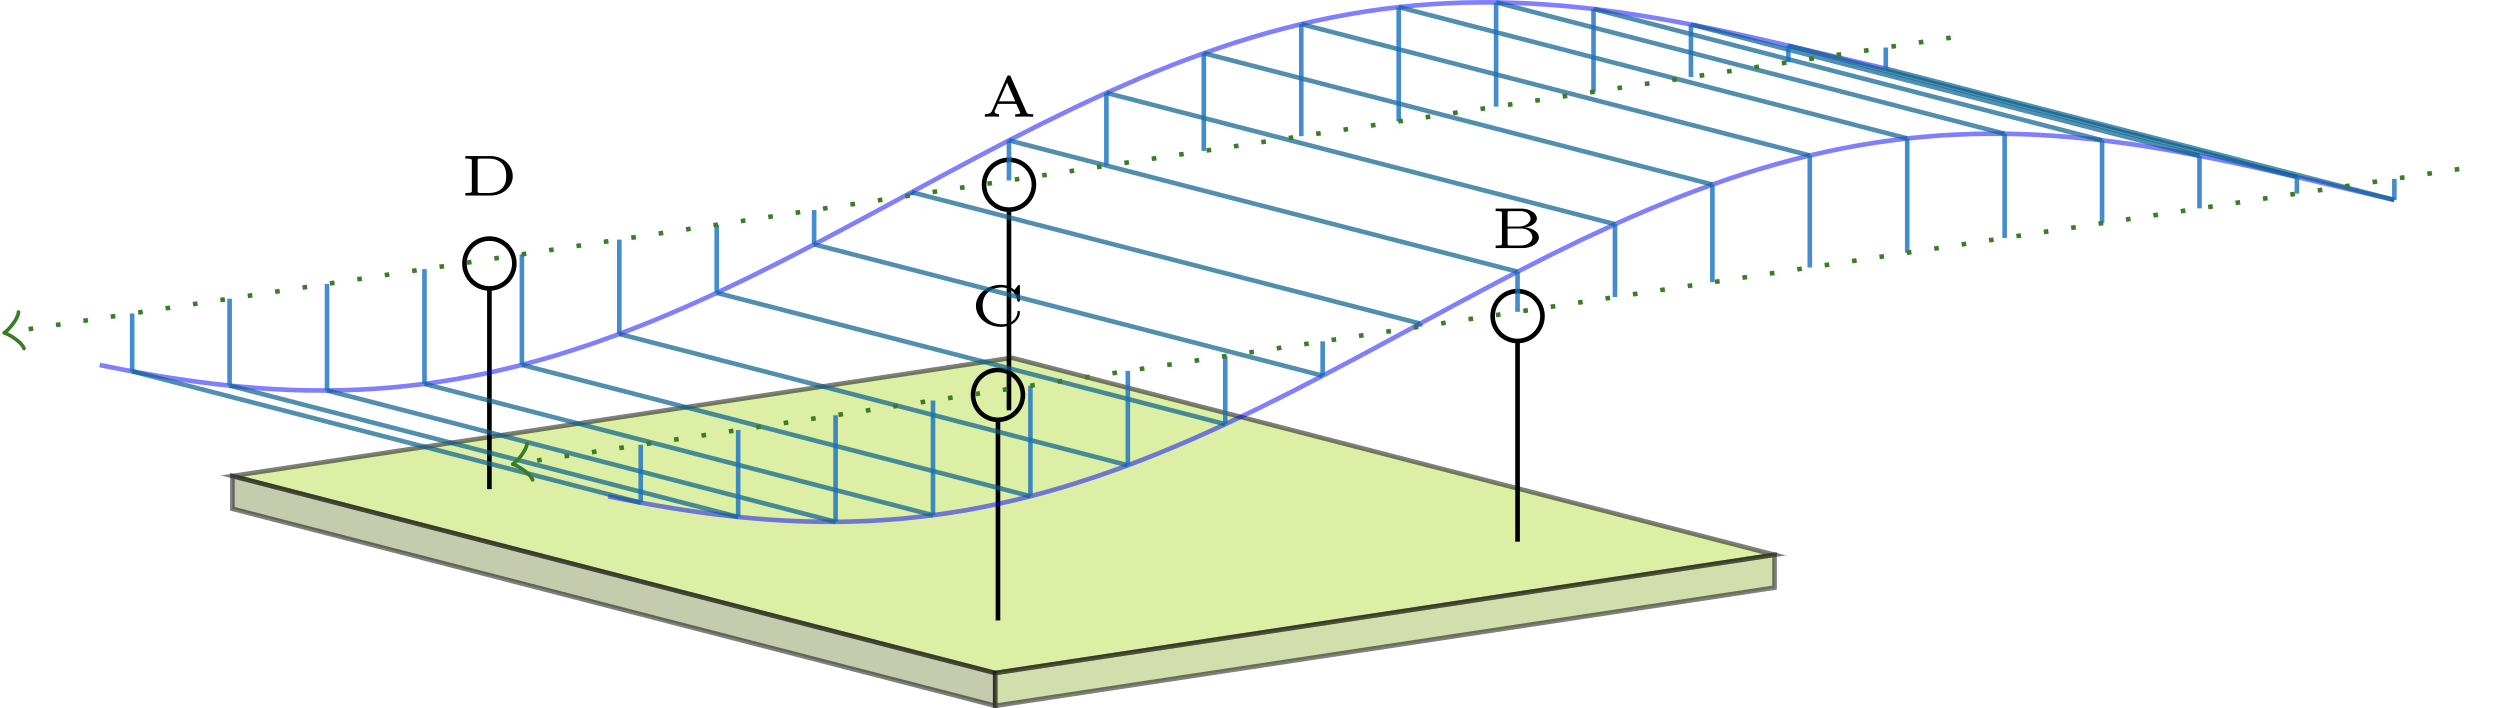 <?xml version="1.0" encoding="UTF-8"?>
<svg xmlns="http://www.w3.org/2000/svg" xmlns:xlink="http://www.w3.org/1999/xlink" width="215.827pt" height="61.134pt" viewBox="0 0 215.827 61.134" version="1.1">
<defs>
<g>
<symbol overflow="visible" id="glyph0-0">
<path style="stroke:none;" d=""/>
</symbol>
<symbol overflow="visible" id="glyph0-1">
<path style="stroke:none;" d="M 4.531 0 L 4.531 -0.219 L 4.406 -0.219 C 4.094 -0.219 4.016 -0.25 3.953 -0.391 L 2.609 -3.438 C 2.578 -3.531 2.562 -3.562 2.438 -3.562 C 2.359 -3.562 2.312 -3.547 2.266 -3.453 L 0.984 -0.516 C 0.875 -0.266 0.609 -0.219 0.359 -0.219 L 0.359 0 C 0.531 -0.016 0.75 -0.016 0.938 -0.016 C 1 -0.016 1.344 -0.016 1.578 0 L 1.578 -0.219 C 1.297 -0.219 1.203 -0.344 1.203 -0.438 C 1.203 -0.469 1.219 -0.484 1.219 -0.516 L 1.484 -1.109 L 3.078 -1.109 L 3.391 -0.406 C 3.422 -0.359 3.422 -0.344 3.422 -0.344 C 3.422 -0.219 3.141 -0.219 2.984 -0.219 L 2.984 0 L 3.797 -0.016 Z M 2.984 -1.328 L 1.578 -1.328 L 2.281 -2.938 Z M 2.984 -1.328 "/>
</symbol>
<symbol overflow="visible" id="glyph0-2">
<path style="stroke:none;" d="M 4.516 -1.672 C 4.516 -2.609 3.688 -3.406 2.609 -3.406 L 0.422 -3.406 L 0.422 -3.188 C 0.547 -3.188 0.688 -3.188 0.797 -3.172 C 0.984 -3.156 0.984 -3.094 0.984 -2.969 L 0.984 -0.438 C 0.984 -0.312 0.984 -0.25 0.797 -0.234 C 0.688 -0.219 0.531 -0.219 0.422 -0.219 L 0.422 0 L 2.609 0 C 3.672 0 4.516 -0.75 4.516 -1.672 Z M 3.953 -1.672 C 3.953 -1.234 3.859 -0.875 3.562 -0.594 C 3.406 -0.438 3.047 -0.219 2.469 -0.219 L 1.734 -0.219 C 1.484 -0.219 1.484 -0.25 1.484 -0.422 L 1.484 -2.984 C 1.484 -3.156 1.484 -3.188 1.734 -3.188 L 2.469 -3.188 C 3.062 -3.188 3.422 -2.938 3.547 -2.812 C 3.734 -2.625 3.953 -2.328 3.953 -1.672 Z M 3.953 -1.672 "/>
</symbol>
<symbol overflow="visible" id="glyph0-3">
<path style="stroke:none;" d="M 4.281 -1.172 C 4.281 -1.25 4.266 -1.266 4.188 -1.266 C 4.125 -1.266 4.078 -1.266 4.078 -1.188 C 4.031 -0.422 3.312 -0.109 2.734 -0.109 C 2.031 -0.109 1.062 -0.5 1.062 -1.703 C 1.062 -2.891 2 -3.297 2.719 -3.297 C 3.172 -3.297 3.906 -3.062 4.062 -2.125 C 4.078 -2.062 4.141 -2.062 4.172 -2.062 C 4.281 -2.062 4.281 -2.109 4.281 -2.203 L 4.281 -3.375 C 4.281 -3.453 4.281 -3.516 4.203 -3.516 C 4.156 -3.516 4.141 -3.5 4.109 -3.453 L 3.812 -3.078 C 3.516 -3.328 3.125 -3.516 2.641 -3.516 C 1.438 -3.516 0.484 -2.688 0.484 -1.703 C 0.484 -0.719 1.438 0.109 2.641 0.109 C 3.609 0.109 4.281 -0.5 4.281 -1.172 Z M 4.281 -1.172 "/>
</symbol>
<symbol overflow="visible" id="glyph0-4">
<path style="stroke:none;" d="M 4.172 -0.922 C 4.172 -1.281 3.812 -1.688 3 -1.781 C 3.516 -1.859 4 -2.156 4 -2.547 C 4 -3.016 3.375 -3.406 2.641 -3.406 L 0.438 -3.406 L 0.438 -3.188 L 0.578 -3.188 C 0.984 -3.188 0.984 -3.141 0.984 -2.984 L 0.984 -0.422 C 0.984 -0.266 0.984 -0.219 0.578 -0.219 L 0.438 -0.219 L 0.438 0 L 2.797 0 C 3.562 0 4.172 -0.422 4.172 -0.922 Z M 3.453 -2.547 C 3.453 -2.188 3.016 -1.859 2.469 -1.859 L 1.469 -1.859 L 1.469 -3 C 1.469 -3.156 1.469 -3.188 1.719 -3.188 L 2.609 -3.188 C 3.141 -3.188 3.453 -2.859 3.453 -2.547 Z M 3.609 -0.922 C 3.609 -0.547 3.188 -0.219 2.609 -0.219 L 1.719 -0.219 C 1.469 -0.219 1.469 -0.25 1.469 -0.406 L 1.469 -1.688 L 2.656 -1.688 C 3.312 -1.688 3.609 -1.25 3.609 -0.922 Z M 3.609 -0.922 "/>
</symbol>
</g>
<clipPath id="clip1">
  <path d="M 14 25 L 159 25 L 159 61.133 L 14 61.133 Z M 14 25 "/>
</clipPath>
<clipPath id="clip2">
  <path d="M 14 35 L 92 35 L 92 61.133 L 14 61.133 Z M 14 35 "/>
</clipPath>
<clipPath id="clip3">
  <path d="M 80 42 L 159 42 L 159 61.133 L 80 61.133 Z M 80 42 "/>
</clipPath>
<clipPath id="clip4">
  <path d="M 38 8 L 215.828 8 L 215.828 46 L 38 46 Z M 38 8 "/>
</clipPath>
</defs>
<g id="surface1">
<path style=" stroke:none;fill-rule:nonzero;fill:rgb(74.001%,88.228%,29.807%);fill-opacity:0.5;" d="M 87.344 30.887 L 20.062 41.094 L 85.918 58.102 L 153.199 47.895 Z M 87.344 30.887 "/>
<g clip-path="url(#clip1)" clip-rule="nonzero">
<path style="fill:none;stroke-width:0.399;stroke-linecap:butt;stroke-linejoin:miter;stroke:rgb(0%,0%,0%);stroke-opacity:0.5;stroke-miterlimit:10;" d="M 0.713 13.607 L -66.569 3.4 L -0.713 -13.608 L 66.568 -3.401 Z M 0.713 13.607 " transform="matrix(1,0,0,-1,86.631,44.494)"/>
</g>
<path style=" stroke:none;fill-rule:nonzero;fill:rgb(54.854%,59.911%,36.444%);fill-opacity:0.5;" d="M 20.062 41.094 L 20.062 43.926 L 85.918 60.934 L 85.918 58.102 Z M 20.062 41.094 "/>
<g clip-path="url(#clip2)" clip-rule="nonzero">
<path style="fill:none;stroke-width:0.399;stroke-linecap:butt;stroke-linejoin:miter;stroke:rgb(0%,0%,0%);stroke-opacity:0.5;stroke-miterlimit:10;" d="M -66.569 3.4 L -66.569 0.568 L -0.713 -16.44 L -0.713 -13.608 Z M -66.569 3.4 " transform="matrix(1,0,0,-1,86.631,44.494)"/>
</g>
<path style=" stroke:none;fill-rule:nonzero;fill:rgb(65.269%,74.428%,35.135%);fill-opacity:0.5;" d="M 153.199 47.895 L 153.199 50.73 L 85.918 60.934 L 85.918 58.102 Z M 153.199 47.895 "/>
<g clip-path="url(#clip3)" clip-rule="nonzero">
<path style="fill:none;stroke-width:0.399;stroke-linecap:butt;stroke-linejoin:miter;stroke:rgb(0%,0%,0%);stroke-opacity:0.5;stroke-miterlimit:10;" d="M 66.568 -3.401 L 66.568 -6.236 L -0.713 -16.44 L -0.713 -13.608 Z M 66.568 -3.401 " transform="matrix(1,0,0,-1,86.631,44.494)"/>
</g>
<path style="fill:none;stroke-width:0.399;stroke-linecap:butt;stroke-linejoin:miter;stroke:rgb(0%,0%,0%);stroke-opacity:1;stroke-miterlimit:10;" d="M 0.474 9.072 L 0.474 26.396 " transform="matrix(1,0,0,-1,86.631,44.494)"/>
<path style="fill:none;stroke-width:0.399;stroke-linecap:butt;stroke-linejoin:miter;stroke:rgb(0%,0%,0%);stroke-opacity:1;stroke-miterlimit:10;" d="M 4.302 0.002 C 4.302 1.189 3.341 2.15 2.154 2.15 C 0.962 2.15 0.001 1.189 0.001 0.002 C 0.001 -1.19 0.962 -2.151 2.154 -2.151 C 3.341 -2.151 4.302 -1.19 4.302 0.002 Z M 4.302 0.002 " transform="matrix(0,-1,-1,0,87.107,18.099)"/>
<g style="fill:rgb(0%,0%,0%);fill-opacity:1;">
  <use xlink:href="#glyph0-1" x="84.663" y="10.077"/>
</g>
<path style="fill:none;stroke-width:0.399;stroke-linecap:butt;stroke-linejoin:miter;stroke:rgb(0%,0%,0%);stroke-opacity:1;stroke-miterlimit:10;" d="M -44.381 2.267 L -44.381 19.592 " transform="matrix(1,0,0,-1,86.631,44.494)"/>
<path style="fill:none;stroke-width:0.399;stroke-linecap:butt;stroke-linejoin:miter;stroke:rgb(0%,0%,0%);stroke-opacity:1;stroke-miterlimit:10;" d="M 4.304 0.001 C 4.304 1.189 3.339 2.153 2.152 2.153 C 0.964 2.153 -0 1.189 -0 0.001 C -0 -1.19 0.964 -2.151 2.152 -2.151 C 3.339 -2.151 4.304 -1.19 4.304 0.001 Z M 4.304 0.001 " transform="matrix(0,-1,-1,0,42.251,24.902)"/>
<g style="fill:rgb(0%,0%,0%);fill-opacity:1;">
  <use xlink:href="#glyph0-2" x="39.751" y="16.879"/>
</g>
<path style="fill:none;stroke-width:0.399;stroke-linecap:butt;stroke-linejoin:miter;stroke:rgb(0%,0%,0%);stroke-opacity:1;stroke-miterlimit:10;" d="M -0.475 -9.072 L -0.475 8.252 " transform="matrix(1,0,0,-1,86.631,44.494)"/>
<path style="fill:none;stroke-width:0.399;stroke-linecap:butt;stroke-linejoin:miter;stroke:rgb(0%,0%,0%);stroke-opacity:1;stroke-miterlimit:10;" d="M 4.303 -0.001 C 4.303 1.19 3.342 2.151 2.151 2.151 C 0.963 2.151 -0.001 1.19 -0.001 -0.001 C -0.001 -1.189 0.963 -2.154 2.151 -2.154 C 3.342 -2.154 4.303 -1.189 4.303 -0.001 Z M 4.303 -0.001 " transform="matrix(0,-1,-1,0,86.155,36.241)"/>
<g style="fill:rgb(0%,0%,0%);fill-opacity:1;">
  <use xlink:href="#glyph0-3" x="83.768" y="28.108"/>
</g>
<path style="fill:none;stroke-width:0.399;stroke-linecap:butt;stroke-linejoin:miter;stroke:rgb(0%,0%,0%);stroke-opacity:1;stroke-miterlimit:10;" d="M 44.381 -2.268 L 44.381 15.056 " transform="matrix(1,0,0,-1,86.631,44.494)"/>
<path style="fill:none;stroke-width:0.399;stroke-linecap:butt;stroke-linejoin:miter;stroke:rgb(0%,0%,0%);stroke-opacity:1;stroke-miterlimit:10;" d="M 4.305 -0.001 C 4.305 1.187 3.34 2.152 2.153 2.152 C 0.965 2.152 0 1.187 0 -0.001 C 0 -1.188 0.965 -2.153 2.153 -2.153 C 3.34 -2.153 4.305 -1.188 4.305 -0.001 Z M 4.305 -0.001 " transform="matrix(0,-1,-1,0,131.011,29.438)"/>
<g style="fill:rgb(0%,0%,0%);fill-opacity:1;">
  <use xlink:href="#glyph0-4" x="128.681" y="21.415"/>
</g>
<path style="fill:none;stroke-width:0.399;stroke-linecap:butt;stroke-linejoin:miter;stroke:rgb(0%,0%,100%);stroke-opacity:0.5;stroke-miterlimit:10;" d="M 76.17 38.572 C 76.17 38.572 74.146 39.045 73.365 39.228 C 72.588 39.412 71.342 39.709 70.564 39.892 C 69.787 40.076 68.537 40.373 67.76 40.553 C 66.982 40.732 65.732 41.021 64.955 41.197 C 64.178 41.373 62.931 41.646 62.15 41.81 C 61.373 41.974 60.127 42.232 59.349 42.381 C 58.572 42.533 57.322 42.764 56.545 42.896 C 55.767 43.029 54.517 43.232 53.74 43.346 C 52.963 43.459 51.717 43.627 50.939 43.721 C 50.158 43.81 48.912 43.939 48.135 44.006 C 47.357 44.072 46.107 44.158 45.33 44.197 C 44.553 44.236 43.303 44.275 42.525 44.287 C 41.748 44.295 40.502 44.287 39.724 44.267 C 38.943 44.244 37.697 44.185 36.92 44.131 C 36.142 44.08 34.892 43.967 34.115 43.881 C 33.338 43.795 32.092 43.631 31.31 43.51 C 30.533 43.392 29.287 43.174 28.51 43.021 C 27.728 42.869 26.482 42.596 25.705 42.412 C 24.928 42.228 23.678 41.904 22.9 41.685 C 22.123 41.467 20.877 41.096 20.096 40.846 C 19.318 40.599 18.072 40.174 17.295 39.896 C 16.514 39.623 15.267 39.154 14.49 38.849 C 13.713 38.545 12.463 38.033 11.685 37.705 C 10.908 37.373 9.662 36.826 8.881 36.474 C 8.103 36.123 6.857 35.541 6.08 35.17 C 5.303 34.799 4.053 34.185 3.275 33.799 C 2.498 33.408 1.248 32.775 0.471 32.373 C -0.307 31.971 -1.553 31.318 -2.334 30.904 C -3.111 30.494 -4.358 29.826 -5.135 29.408 C -5.912 28.99 -7.162 28.318 -7.94 27.896 C -8.717 27.478 -9.967 26.803 -10.744 26.381 C -11.522 25.963 -12.768 25.291 -13.545 24.877 C -14.326 24.463 -15.572 23.799 -16.35 23.392 C -17.127 22.986 -18.377 22.342 -19.154 21.947 C -19.932 21.553 -21.182 20.928 -21.959 20.549 C -22.736 20.17 -23.983 19.572 -24.76 19.209 C -25.541 18.849 -26.787 18.283 -27.565 17.943 C -28.342 17.603 -29.592 17.072 -30.369 16.756 C -31.147 16.439 -32.393 15.951 -33.174 15.662 C -33.951 15.369 -35.197 14.928 -35.975 14.666 C -36.756 14.4 -38.002 14.006 -38.779 13.771 C -39.557 13.541 -40.807 13.193 -41.584 12.99 C -42.361 12.791 -43.608 12.494 -44.389 12.326 C -45.166 12.158 -46.412 11.916 -47.19 11.779 C -47.967 11.642 -49.217 11.455 -49.994 11.353 C -50.772 11.248 -52.022 11.115 -52.799 11.045 C -53.576 10.974 -54.822 10.892 -55.604 10.857 C -56.381 10.818 -57.627 10.787 -58.404 10.783 C -59.182 10.775 -60.432 10.795 -61.209 10.818 C -61.986 10.846 -63.236 10.908 -64.014 10.963 C -64.791 11.017 -66.037 11.123 -66.815 11.205 C -67.596 11.283 -68.842 11.435 -69.619 11.537 C -70.397 11.642 -71.647 11.826 -72.424 11.951 C -73.201 12.076 -74.451 12.295 -75.229 12.435 C -76.006 12.58 -78.029 12.982 -78.029 12.982 M 120.076 27.232 C 120.076 27.232 118.049 27.705 117.271 27.889 C 116.494 28.072 115.244 28.369 114.467 28.553 C 113.689 28.736 112.439 29.033 111.662 29.213 C 110.885 29.396 109.639 29.681 108.861 29.857 C 108.08 30.033 106.834 30.306 106.056 30.471 C 105.279 30.635 104.029 30.892 103.252 31.041 C 102.474 31.193 101.228 31.424 100.447 31.556 C 99.67 31.693 98.424 31.892 97.646 32.01 C 96.865 32.123 95.619 32.291 94.842 32.381 C 94.064 32.471 92.814 32.599 92.037 32.666 C 91.26 32.732 90.014 32.818 89.232 32.857 C 88.455 32.896 87.209 32.939 86.431 32.947 C 85.654 32.955 84.404 32.947 83.627 32.928 C 82.849 32.904 81.599 32.846 80.822 32.795 C 80.045 32.74 78.799 32.627 78.017 32.541 C 77.24 32.455 75.994 32.291 75.217 32.174 C 74.439 32.053 73.189 31.834 72.412 31.681 C 71.635 31.529 70.385 31.26 69.607 31.072 C 68.83 30.889 67.584 30.564 66.806 30.346 C 66.025 30.131 64.779 29.756 64.002 29.506 C 63.224 29.26 61.974 28.838 61.197 28.56 C 60.42 28.283 59.17 27.814 58.392 27.51 C 57.615 27.205 56.369 26.693 55.592 26.365 C 54.81 26.037 53.564 25.486 52.787 25.135 C 52.01 24.783 50.76 24.201 49.982 23.83 C 49.205 23.459 47.955 22.846 47.178 22.459 C 46.4 22.072 45.154 21.435 44.377 21.033 C 43.596 20.635 42.349 19.978 41.572 19.568 C 40.795 19.154 39.545 18.486 38.767 18.072 C 37.99 17.654 36.744 16.978 35.963 16.556 C 35.185 16.139 33.939 15.463 33.162 15.045 C 32.381 14.623 31.135 13.951 30.357 13.537 C 29.58 13.123 28.33 12.463 27.553 12.056 C 26.775 11.65 25.529 11.002 24.748 10.607 C 23.971 10.213 22.724 9.588 21.947 9.209 C 21.17 8.83 19.92 8.232 19.142 7.873 C 18.365 7.51 17.115 6.943 16.338 6.603 C 15.56 6.264 14.314 5.736 13.533 5.42 C 12.756 5.103 11.51 4.611 10.732 4.322 C 9.955 4.033 8.705 3.588 7.928 3.326 C 7.15 3.064 5.9 2.666 5.123 2.435 C 4.346 2.201 3.099 1.853 2.322 1.654 C 1.541 1.451 0.295 1.154 -0.483 0.986 C -1.26 0.818 -2.51 0.576 -3.287 0.439 C -4.065 0.306 -5.315 0.115 -6.092 0.014 C -6.869 -0.088 -8.115 -0.225 -8.893 -0.295 C -9.674 -0.361 -10.92 -0.447 -11.697 -0.483 C -12.475 -0.518 -13.725 -0.553 -14.502 -0.557 C -15.279 -0.561 -16.526 -0.545 -17.307 -0.518 C -18.084 -0.494 -19.33 -0.428 -20.108 -0.377 C -20.889 -0.322 -22.135 -0.213 -22.912 -0.135 C -23.69 -0.053 -24.94 0.096 -25.717 0.197 C -26.494 0.303 -27.74 0.486 -28.522 0.611 C -29.299 0.736 -30.545 0.955 -31.322 1.099 C -32.104 1.24 -34.127 1.646 -34.127 1.646 " transform="matrix(1,0,0,-1,86.631,44.494)"/>
<path style="fill:none;stroke-width:0.399;stroke-linecap:butt;stroke-linejoin:miter;stroke:rgb(2.557%,37.604%,56.094%);stroke-opacity:0.7;stroke-miterlimit:10;" d="M 76.17 38.572 L 120.076 27.232 " transform="matrix(1,0,0,-1,86.631,44.494)"/>
<path style="fill:none;stroke-width:0.399;stroke-linecap:butt;stroke-linejoin:miter;stroke:rgb(2.557%,37.604%,56.094%);stroke-opacity:0.7;stroke-miterlimit:10;" d="M 67.76 40.553 L 111.662 29.213 " transform="matrix(1,0,0,-1,86.631,44.494)"/>
<path style="fill:none;stroke-width:0.399;stroke-linecap:butt;stroke-linejoin:miter;stroke:rgb(2.557%,37.604%,56.094%);stroke-opacity:0.7;stroke-miterlimit:10;" d="M 59.349 42.381 L 103.252 31.041 " transform="matrix(1,0,0,-1,86.631,44.494)"/>
<path style="fill:none;stroke-width:0.399;stroke-linecap:butt;stroke-linejoin:miter;stroke:rgb(2.557%,37.604%,56.094%);stroke-opacity:0.7;stroke-miterlimit:10;" d="M 50.939 43.721 L 94.842 32.381 " transform="matrix(1,0,0,-1,86.631,44.494)"/>
<path style="fill:none;stroke-width:0.399;stroke-linecap:butt;stroke-linejoin:miter;stroke:rgb(2.557%,37.604%,56.094%);stroke-opacity:0.7;stroke-miterlimit:10;" d="M 42.529 44.287 L 86.431 32.947 " transform="matrix(1,0,0,-1,86.631,44.494)"/>
<path style="fill:none;stroke-width:0.399;stroke-linecap:butt;stroke-linejoin:miter;stroke:rgb(2.557%,37.604%,56.094%);stroke-opacity:0.7;stroke-miterlimit:10;" d="M 34.119 43.881 L 78.021 32.541 " transform="matrix(1,0,0,-1,86.631,44.494)"/>
<path style="fill:none;stroke-width:0.399;stroke-linecap:butt;stroke-linejoin:miter;stroke:rgb(2.557%,37.604%,56.094%);stroke-opacity:0.7;stroke-miterlimit:10;" d="M 25.709 42.412 L 69.611 31.072 " transform="matrix(1,0,0,-1,86.631,44.494)"/>
<path style="fill:none;stroke-width:0.399;stroke-linecap:butt;stroke-linejoin:miter;stroke:rgb(2.557%,37.604%,56.094%);stroke-opacity:0.7;stroke-miterlimit:10;" d="M 17.295 39.9 L 61.201 28.56 " transform="matrix(1,0,0,-1,86.631,44.494)"/>
<path style="fill:none;stroke-width:0.399;stroke-linecap:butt;stroke-linejoin:miter;stroke:rgb(2.557%,37.604%,56.094%);stroke-opacity:0.7;stroke-miterlimit:10;" d="M 8.885 36.474 L 52.791 25.139 " transform="matrix(1,0,0,-1,86.631,44.494)"/>
<path style="fill:none;stroke-width:0.399;stroke-linecap:butt;stroke-linejoin:miter;stroke:rgb(2.557%,37.604%,56.094%);stroke-opacity:0.7;stroke-miterlimit:10;" d="M 0.474 32.373 L 44.381 21.037 " transform="matrix(1,0,0,-1,86.631,44.494)"/>
<path style="fill:none;stroke-width:0.399;stroke-linecap:butt;stroke-linejoin:miter;stroke:rgb(2.557%,37.604%,56.094%);stroke-opacity:0.7;stroke-miterlimit:10;" d="M -7.936 27.9 L 35.967 16.56 " transform="matrix(1,0,0,-1,86.631,44.494)"/>
<path style="fill:none;stroke-width:0.399;stroke-linecap:butt;stroke-linejoin:miter;stroke:rgb(2.557%,37.604%,56.094%);stroke-opacity:0.7;stroke-miterlimit:10;" d="M -16.346 23.396 L 27.556 12.056 " transform="matrix(1,0,0,-1,86.631,44.494)"/>
<path style="fill:none;stroke-width:0.399;stroke-linecap:butt;stroke-linejoin:miter;stroke:rgb(2.557%,37.604%,56.094%);stroke-opacity:0.7;stroke-miterlimit:10;" d="M -24.756 19.213 L 19.146 7.873 " transform="matrix(1,0,0,-1,86.631,44.494)"/>
<path style="fill:none;stroke-width:0.399;stroke-linecap:butt;stroke-linejoin:miter;stroke:rgb(2.557%,37.604%,56.094%);stroke-opacity:0.7;stroke-miterlimit:10;" d="M -33.166 15.662 L 10.736 4.326 " transform="matrix(1,0,0,-1,86.631,44.494)"/>
<path style="fill:none;stroke-width:0.399;stroke-linecap:butt;stroke-linejoin:miter;stroke:rgb(2.557%,37.604%,56.094%);stroke-opacity:0.7;stroke-miterlimit:10;" d="M -41.576 12.994 L 2.326 1.654 " transform="matrix(1,0,0,-1,86.631,44.494)"/>
<path style="fill:none;stroke-width:0.399;stroke-linecap:butt;stroke-linejoin:miter;stroke:rgb(2.557%,37.604%,56.094%);stroke-opacity:0.7;stroke-miterlimit:10;" d="M -49.986 11.353 L -6.084 0.014 " transform="matrix(1,0,0,-1,86.631,44.494)"/>
<path style="fill:none;stroke-width:0.399;stroke-linecap:butt;stroke-linejoin:miter;stroke:rgb(2.557%,37.604%,56.094%);stroke-opacity:0.7;stroke-miterlimit:10;" d="M -58.401 10.783 L -14.494 -0.557 " transform="matrix(1,0,0,-1,86.631,44.494)"/>
<path style="fill:none;stroke-width:0.399;stroke-linecap:butt;stroke-linejoin:miter;stroke:rgb(2.557%,37.604%,56.094%);stroke-opacity:0.7;stroke-miterlimit:10;" d="M -66.811 11.205 L -22.904 -0.135 " transform="matrix(1,0,0,-1,86.631,44.494)"/>
<path style="fill:none;stroke-width:0.399;stroke-linecap:butt;stroke-linejoin:miter;stroke:rgb(2.557%,37.604%,56.094%);stroke-opacity:0.7;stroke-miterlimit:10;" d="M -75.221 12.435 L -31.315 1.096 " transform="matrix(1,0,0,-1,86.631,44.494)"/>
<path style="fill:none;stroke-width:0.399;stroke-linecap:butt;stroke-linejoin:miter;stroke:rgb(9.019%,43.529%,75.49%);stroke-opacity:0.8;stroke-miterlimit:10;" d="M 120.076 29.056 L 120.076 27.232 M 76.17 40.392 L 76.17 38.572 " transform="matrix(1,0,0,-1,86.631,44.494)"/>
<path style="fill:none;stroke-width:0.399;stroke-linecap:butt;stroke-linejoin:miter;stroke:rgb(9.019%,43.529%,75.49%);stroke-opacity:0.8;stroke-miterlimit:10;" d="M 111.662 27.779 L 111.662 29.213 M 67.76 39.119 L 67.76 40.553 " transform="matrix(1,0,0,-1,86.631,44.494)"/>
<path style="fill:none;stroke-width:0.399;stroke-linecap:butt;stroke-linejoin:miter;stroke:rgb(9.019%,43.529%,75.49%);stroke-opacity:0.8;stroke-miterlimit:10;" d="M 103.252 26.502 L 103.252 31.041 M 59.349 37.842 L 59.349 42.381 " transform="matrix(1,0,0,-1,86.631,44.494)"/>
<path style="fill:none;stroke-width:0.399;stroke-linecap:butt;stroke-linejoin:miter;stroke:rgb(9.019%,43.529%,75.49%);stroke-opacity:0.8;stroke-miterlimit:10;" d="M 94.842 25.228 L 94.842 32.381 M 50.939 36.568 L 50.939 43.721 " transform="matrix(1,0,0,-1,86.631,44.494)"/>
<path style="fill:none;stroke-width:0.399;stroke-linecap:butt;stroke-linejoin:miter;stroke:rgb(9.019%,43.529%,75.49%);stroke-opacity:0.8;stroke-miterlimit:10;" d="M 86.431 23.951 L 86.431 32.947 M 42.529 35.291 L 42.529 44.287 " transform="matrix(1,0,0,-1,86.631,44.494)"/>
<path style="fill:none;stroke-width:0.399;stroke-linecap:butt;stroke-linejoin:miter;stroke:rgb(9.019%,43.529%,75.49%);stroke-opacity:0.8;stroke-miterlimit:10;" d="M 78.021 22.678 L 78.021 32.541 M 34.119 34.017 L 34.119 43.881 " transform="matrix(1,0,0,-1,86.631,44.494)"/>
<path style="fill:none;stroke-width:0.399;stroke-linecap:butt;stroke-linejoin:miter;stroke:rgb(9.019%,43.529%,75.49%);stroke-opacity:0.8;stroke-miterlimit:10;" d="M 69.611 21.4 L 69.611 31.072 M 25.709 32.74 L 25.709 42.412 " transform="matrix(1,0,0,-1,86.631,44.494)"/>
<path style="fill:none;stroke-width:0.399;stroke-linecap:butt;stroke-linejoin:miter;stroke:rgb(9.019%,43.529%,75.49%);stroke-opacity:0.8;stroke-miterlimit:10;" d="M 61.201 20.127 L 61.201 28.56 M 17.295 31.463 L 17.295 39.9 " transform="matrix(1,0,0,-1,86.631,44.494)"/>
<path style="fill:none;stroke-width:0.399;stroke-linecap:butt;stroke-linejoin:miter;stroke:rgb(9.019%,43.529%,75.49%);stroke-opacity:0.8;stroke-miterlimit:10;" d="M 52.791 18.849 L 52.791 25.139 M 8.885 30.189 L 8.885 36.474 " transform="matrix(1,0,0,-1,86.631,44.494)"/>
<path style="fill:none;stroke-width:0.399;stroke-linecap:butt;stroke-linejoin:miter;stroke:rgb(9.019%,43.529%,75.49%);stroke-opacity:0.8;stroke-miterlimit:10;" d="M 44.381 17.576 L 44.381 21.037 M 0.474 28.912 L 0.474 32.373 " transform="matrix(1,0,0,-1,86.631,44.494)"/>
<path style="fill:none;stroke-width:0.399;stroke-linecap:butt;stroke-linejoin:miter;stroke:rgb(9.019%,43.529%,75.49%);stroke-opacity:0.8;stroke-miterlimit:10;" d="M 35.967 16.299 L 35.967 16.56 M -7.936 27.639 L -7.936 27.9 " transform="matrix(1,0,0,-1,86.631,44.494)"/>
<path style="fill:none;stroke-width:0.399;stroke-linecap:butt;stroke-linejoin:miter;stroke:rgb(9.019%,43.529%,75.49%);stroke-opacity:0.8;stroke-miterlimit:10;" d="M 27.556 15.025 L 27.556 12.056 M -16.346 26.361 L -16.346 23.396 " transform="matrix(1,0,0,-1,86.631,44.494)"/>
<path style="fill:none;stroke-width:0.399;stroke-linecap:butt;stroke-linejoin:miter;stroke:rgb(9.019%,43.529%,75.49%);stroke-opacity:0.8;stroke-miterlimit:10;" d="M 19.146 13.748 L 19.146 7.873 M -24.756 25.088 L -24.756 19.213 " transform="matrix(1,0,0,-1,86.631,44.494)"/>
<path style="fill:none;stroke-width:0.399;stroke-linecap:butt;stroke-linejoin:miter;stroke:rgb(9.019%,43.529%,75.49%);stroke-opacity:0.8;stroke-miterlimit:10;" d="M 10.736 12.471 L 10.736 4.326 M -33.166 23.81 L -33.166 15.662 " transform="matrix(1,0,0,-1,86.631,44.494)"/>
<path style="fill:none;stroke-width:0.399;stroke-linecap:butt;stroke-linejoin:miter;stroke:rgb(9.019%,43.529%,75.49%);stroke-opacity:0.8;stroke-miterlimit:10;" d="M 2.326 11.197 L 2.326 1.654 M -41.576 22.537 L -41.576 12.994 " transform="matrix(1,0,0,-1,86.631,44.494)"/>
<path style="fill:none;stroke-width:0.399;stroke-linecap:butt;stroke-linejoin:miter;stroke:rgb(9.019%,43.529%,75.49%);stroke-opacity:0.8;stroke-miterlimit:10;" d="M -6.084 9.92 L -6.084 0.014 M -49.986 21.26 L -49.986 11.353 " transform="matrix(1,0,0,-1,86.631,44.494)"/>
<path style="fill:none;stroke-width:0.399;stroke-linecap:butt;stroke-linejoin:miter;stroke:rgb(9.019%,43.529%,75.49%);stroke-opacity:0.8;stroke-miterlimit:10;" d="M -14.494 8.646 L -14.494 -0.557 M -58.401 19.986 L -58.401 10.783 " transform="matrix(1,0,0,-1,86.631,44.494)"/>
<path style="fill:none;stroke-width:0.399;stroke-linecap:butt;stroke-linejoin:miter;stroke:rgb(9.019%,43.529%,75.49%);stroke-opacity:0.8;stroke-miterlimit:10;" d="M -22.904 7.369 L -22.904 -0.135 M -66.811 18.709 L -66.811 11.205 " transform="matrix(1,0,0,-1,86.631,44.494)"/>
<path style="fill:none;stroke-width:0.399;stroke-linecap:butt;stroke-linejoin:miter;stroke:rgb(9.019%,43.529%,75.49%);stroke-opacity:0.8;stroke-miterlimit:10;" d="M -31.315 6.096 L -31.315 1.096 M -75.221 17.431 L -75.221 12.435 " transform="matrix(1,0,0,-1,86.631,44.494)"/>
<path style="fill:none;stroke-width:0.399;stroke-linecap:butt;stroke-linejoin:miter;stroke:rgb(23.201%,48.975%,14.594%);stroke-opacity:1;stroke-dasharray:0.399,1.993;stroke-miterlimit:10;" d="M 81.779 41.244 L -85.979 15.803 " transform="matrix(1,0,0,-1,86.631,44.494)"/>
<path style="fill:none;stroke-width:0.319;stroke-linecap:round;stroke-linejoin:round;stroke:rgb(23.201%,48.975%,14.594%);stroke-opacity:1;stroke-miterlimit:10;" d="M -1.196 1.594 C -1.098 0.995 -0.001 0.098 0.3 0.001 C 0 -0.1 -1.096 -0.996 -1.194 -1.593 " transform="matrix(-0.989,0.15,0.15,0.989,0.652,28.692)"/>
<g clip-path="url(#clip4)" clip-rule="nonzero">
<path style="fill:none;stroke-width:0.399;stroke-linecap:butt;stroke-linejoin:miter;stroke:rgb(23.201%,48.975%,14.594%);stroke-opacity:1;stroke-dasharray:0.399,1.993;stroke-miterlimit:10;" d="M 125.681 29.904 L -42.076 4.463 " transform="matrix(1,0,0,-1,86.631,44.494)"/>
</g>
<path style="fill:none;stroke-width:0.319;stroke-linecap:round;stroke-linejoin:round;stroke:rgb(23.201%,48.975%,14.594%);stroke-opacity:1;stroke-miterlimit:10;" d="M -1.195 1.595 C -1.096 0.996 0 0.099 0.297 -0.002 C 0.002 -0.099 -1.094 -0.995 -1.196 -1.592 " transform="matrix(-0.989,0.15,0.15,0.989,44.556,40.031)"/>
</g>
</svg>
